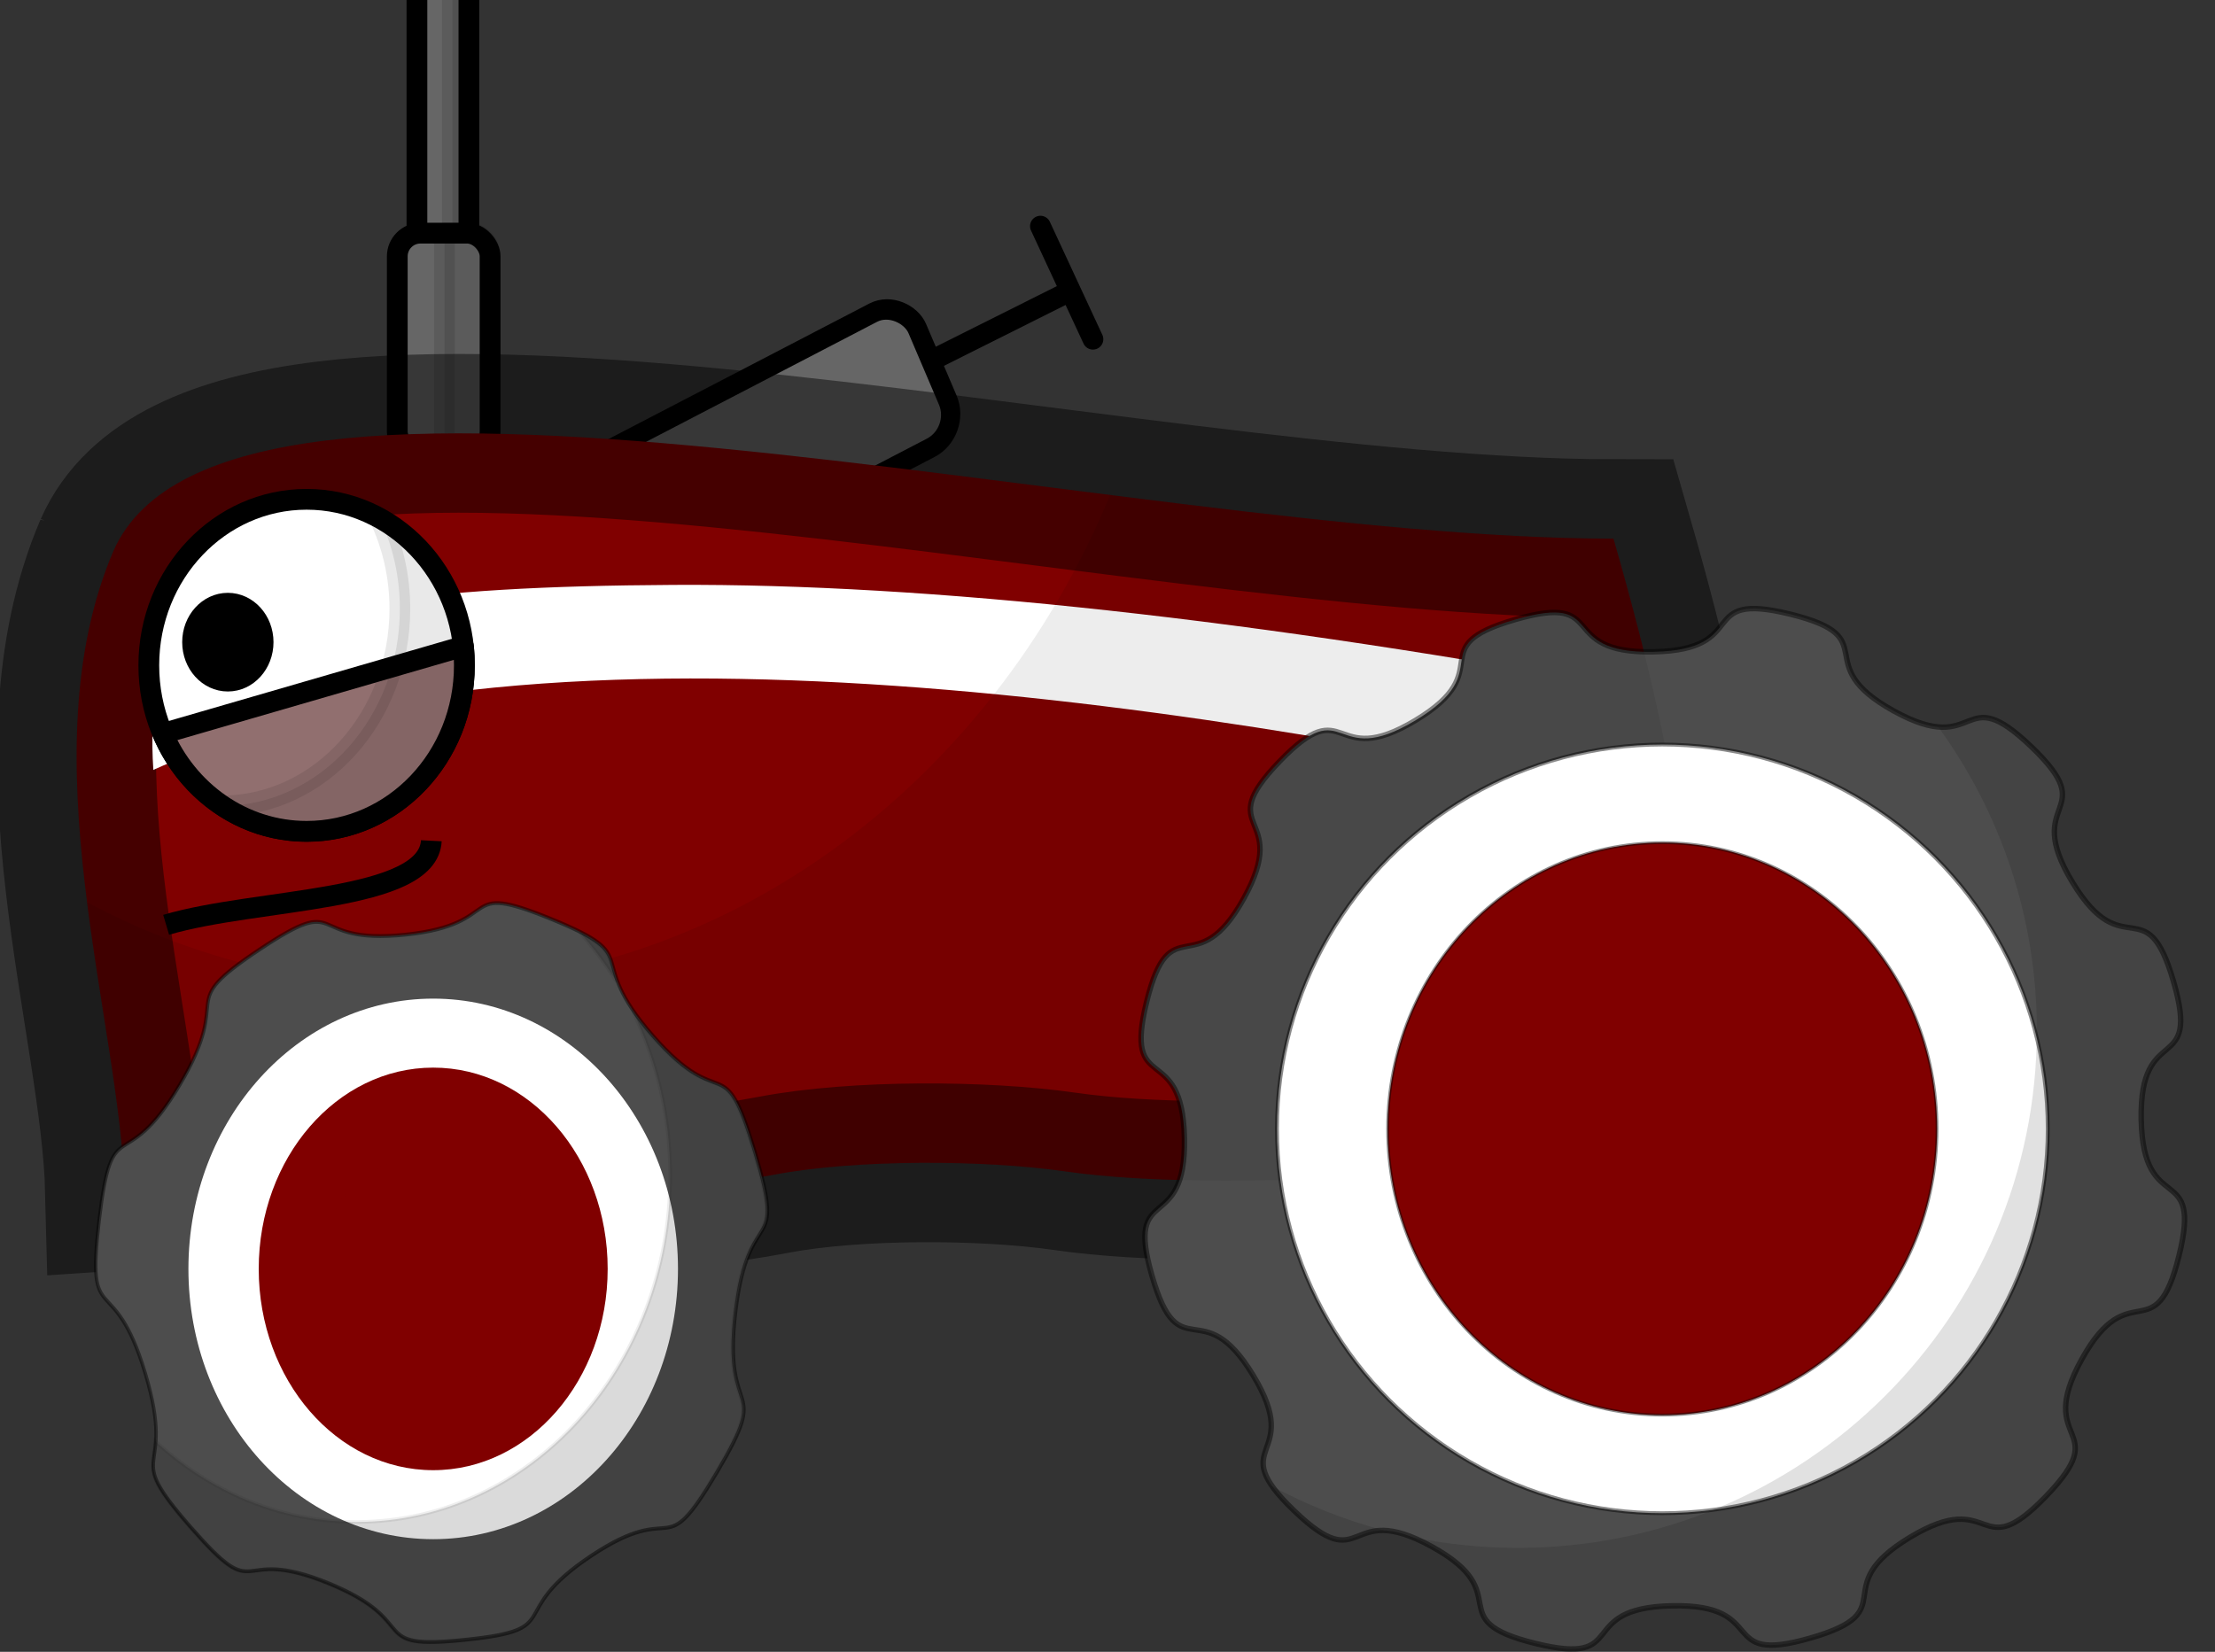 <?xml version="1.0" encoding="UTF-8" standalone="no"?>
<!-- Created with Inkscape (http://www.inkscape.org/) -->

<svg
   xmlns:dc="http://purl.org/dc/elements/1.1/"
   xmlns:cc="http://creativecommons.org/ns#"
   xmlns:rdf="http://www.w3.org/1999/02/22-rdf-syntax-ns#"
   xmlns:svg="http://www.w3.org/2000/svg"
   xmlns="http://www.w3.org/2000/svg"
   xmlns:sodipodi="http://sodipodi.sourceforge.net/DTD/sodipodi-0.dtd"
   xmlns:inkscape="http://www.inkscape.org/namespaces/inkscape"
   width="450"
   height="335.663"
   id="svg2"
   version="1.1"
   inkscape:version="0.91 r13725"
   sodipodi:docname="TRAKTOR2.svg"
   inkscape:export-filename="J:\git\love\tractor-game\assets\TRAKTOR2.png"
   inkscape:export-xdpi="40.006199"
   inkscape:export-ydpi="40.006199">
  <rect width="100%" height="100%" fill="#333333" stroke="none"/>
  <defs
     id="defs4" />
  <sodipodi:namedview
     id="base"
     pagecolor="#ffffff"
     bordercolor="#666666"
     borderopacity="1.0"
     inkscape:pageopacity="0.0"
     inkscape:pageshadow="2"
     inkscape:zoom="1.880904"
     inkscape:cx="120.9055"
     inkscape:cy="149.76273"
     inkscape:document-units="px"
     inkscape:current-layer="layer1"
     showgrid="false"
     inkscape:snap-global="true"
     inkscape:window-width="1920"
     inkscape:window-height="1017"
     inkscape:window-x="-8"
     inkscape:window-y="-8"
     inkscape:window-maximized="1"
     fit-margin-top="0"
     fit-margin-left="0"
     fit-margin-right="0"
     fit-margin-bottom="0" />
  <g
     inkscape:label="Ebene 1"
     inkscape:groupmode="layer"
     id="layer1"
     transform="translate(-153.184,-243.781)">
    <rect
       style="fill:#666666;stroke:#000000;stroke-width:4.217;stroke-miterlimit:4;stroke-dasharray:none;stroke-opacity:1"
       id="rect3020"
       width="10.561"
       height="84.978"
       x="237.887"
       y="210.162"
       ry="3.535" />
    <path
       style="fill:none;stroke:#000000;stroke-width:4.217;stroke-linecap:round;stroke-linejoin:round;stroke-miterlimit:4;stroke-dasharray:none;stroke-opacity:1"
       d="m 335.755,320.37 34.137,-17.084"
       id="path5329"
       inkscape:connector-curvature="0" />
    <rect
       style="fill:#666666;fill-opacity:1;stroke:#000000;stroke-width:4.034;stroke-miterlimit:4;stroke-dasharray:none;stroke-opacity:1"
       id="rect5323"
       width="92.071"
       height="29.839"
       x="99.192"
       y="426.377"
       transform="matrix(0.887,-0.461,0.392,0.92,0,0)"
       ry="7" />
    <path
       style="opacity:0.107;fill:#000000;fill-opacity:1;stroke:#000000;stroke-width:4.217;stroke-linecap:round;stroke-linejoin:round;stroke-miterlimit:4;stroke-dasharray:none;stroke-opacity:1"
       d="m 245.077,210.148 0,85.008 0.157,0 c 1.773,0 3.229,-1.608 3.229,-3.567 l 0,-77.91 c 0,-1.958 -1.456,-3.532 -3.229,-3.532 l -0.157,0 z"
       id="rect5366"
       inkscape:connector-curvature="0" />
    <rect
       style="fill:#666666;stroke:#000000;stroke-width:4.217;stroke-miterlimit:4;stroke-dasharray:none;stroke-opacity:1"
       id="rect3018"
       width="18.858"
       height="44.988"
       x="233.895"
       y="291.159"
       ry="4.713" />
    <path
       style="opacity:0.107;fill:#000000;fill-opacity:1;stroke:#000000;stroke-width:4.217;stroke-linecap:round;stroke-linejoin:round;stroke-miterlimit:4;stroke-dasharray:none;stroke-opacity:1"
       d="m 243.478,291.174 0,44.98 5.016,0 c 2.364,0 4.264,-2.098 4.264,-4.709 l 0,-35.561 c 0,-2.611 -1.9,-4.709 -4.264,-4.709 l -5.016,0 z"
       id="rect5358"
       inkscape:connector-curvature="0" />
    <path
       style="fill:#800000;stroke:#000000;stroke-width:32.263;stroke-miterlimit:4;stroke-dasharray:none;stroke-opacity:0.46"
       d="m 176.231,355.738 c 23.077,-52.271 203.921,-2.499 304.749,-2.499 30.688,106.591 3.376,95.18 0,132.466 -27.408,-6.494 -75.552,1.255 -111.661,-3.921 -16.274,-2.333 -42.297,-2.451 -58.862,0.706 -44.648,8.508 -82.933,-0.117 -131.963,3.215 -0.849,-34.314 -19.943,-88.649 -2.263,-129.967 z"
       id="rect3012"
       inkscape:connector-curvature="0"
       sodipodi:nodetypes="cccsscc" />
    <path
       style="fill:#ffffff;fill-opacity:1;stroke:none"
       d="m 290.081,362.636 c -51.549,0.284 -82.109,4.162 -105.075,18.862 -0.835,6.379 -1.09,12.63 -0.668,18.732 79.48,-35.827 219.191,-12.253 309.467,7.594 l -5.267,-23.338 C 407.671,369.482 341.63,362.352 290.081,362.636 Z"
       id="path5309"
       inkscape:connector-curvature="0"
       sodipodi:nodetypes="sccccs" />
    <path
       sodipodi:type="star"
       style="fill:#4d4d4d;stroke:#000000;stroke-opacity:0.46"
       id="path3023"
       sodipodi:sides="12"
       sodipodi:cx="491.72931"
       sodipodi:cy="478.67798"
       sodipodi:r1="87.735374"
       sodipodi:r2="97.483749"
       sodipodi:arg1="1.0277313"
       sodipodi:arg2="1.2895307"
       inkscape:flatsided="false"
       inkscape:rounded="0.7"
       inkscape:randomized="0"
       d="m 537.068,553.791 c -15.603,9.418 -0.77,13.481 -18.28,18.54 -17.509,5.059 -7.129,-6.289 -25.351,-5.934 -18.222,0.355 -7.408,11.29 -25.101,6.917 -17.693,-4.374 -3.029,-9.011 -18.987,-17.815 -15.958,-8.804 -12.06,6.074 -25.196,-6.56 -13.136,-12.634 1.882,-9.318 -7.536,-24.922 -9.418,-15.603 -13.481,-0.77 -18.54,-18.28 -5.059,-17.509 6.289,-7.129 5.934,-25.351 -0.355,-18.222 -11.29,-7.408 -6.917,-25.101 4.374,-17.693 9.011,-3.029 17.815,-18.987 8.804,-15.958 -6.074,-12.06 6.56,-25.196 12.634,-13.136 9.318,1.882 24.922,-7.536 15.603,-9.418 0.77,-13.481 18.28,-18.54 17.509,-5.059 7.129,6.289 25.351,5.934 18.222,-0.355 7.408,-11.29 25.101,-6.917 17.693,4.374 3.029,9.011 18.987,17.815 15.958,8.804 12.06,-6.074 25.196,6.56 13.136,12.634 -1.882,9.318 7.536,24.922 9.418,15.603 13.481,0.77 18.54,18.28 5.059,17.509 -6.289,7.129 -5.934,25.351 0.355,18.222 11.29,7.408 6.917,25.101 -4.374,17.693 -9.011,3.029 -17.815,18.987 -8.804,15.958 6.074,12.06 -6.56,25.196 -12.634,13.136 -9.318,-1.882 -24.922,7.536 z"
       inkscape:transform-center-x="-2.8416226"
       inkscape:transform-center-y="-7.5535007"
       transform="matrix(1.108,0,0,1.105,-53.836,-55.778)" />
    <path
       style="fill:none;stroke:#000000;stroke-width:4.217;stroke-linecap:round;stroke-linejoin:miter;stroke-miterlimit:4;stroke-dasharray:none;stroke-opacity:1"
       d="m 375.226,312.712 -10.668,-22.975 0,0"
       id="path5331"
       inkscape:connector-curvature="0" />
    <ellipse
       style="fill:#ffffff;fill-opacity:1;stroke:#000000;stroke-width:4.217;stroke-linecap:round;stroke-linejoin:round;stroke-miterlimit:4;stroke-dasharray:none;stroke-opacity:1"
       id="path5333"
       cx="215.475"
       cy="378.986"
       rx="32.059"
       ry="33.741" />
    <ellipse
       style="fill:#000000;fill-opacity:1;stroke:#000000;stroke-width:4.217;stroke-linecap:round;stroke-linejoin:round;stroke-miterlimit:4;stroke-dasharray:none;stroke-opacity:1"
       id="path5335"
       cx="199.473"
       cy="374.273"
       rx="7.166"
       ry="7.915" />
    <path
       style="fill:none;stroke:#000000;stroke-width:4.217;stroke-linecap:butt;stroke-linejoin:miter;stroke-miterlimit:4;stroke-dasharray:none;stroke-opacity:1"
       d="m 186.938,431.711 c 18.487,-5.486 53.237,-4.557 53.873,-17.084"
       id="path5337"
       inkscape:connector-curvature="0"
       sodipodi:nodetypes="cc" />
    <path
       style="fill:#916f6f;fill-opacity:1;stroke:#000000;stroke-width:4.217;stroke-linecap:round;stroke-linejoin:round;stroke-miterlimit:4;stroke-dasharray:none;stroke-opacity:1"
       d="m 247.335,375.109 -61.073,17.729 c 5.027,11.716 16.212,19.876 29.22,19.876 17.706,0 32.042,-15.091 32.042,-33.726 0,-1.31 -0.05,-2.608 -0.188,-3.878 z"
       id="path5351"
       inkscape:connector-curvature="0" />
    <path
       style="opacity:0.089;fill:#000000;fill-opacity:1;stroke:#000000;stroke-width:4.217;stroke-linecap:round;stroke-linejoin:round;stroke-miterlimit:4;stroke-dasharray:none;stroke-opacity:1"
       d="m 230.342,349.104 c 2.589,5.513 4.076,11.747 4.076,18.387 0,22.019 -16.092,39.893 -35.992,40.063 4.94,3.274 10.787,5.159 17.055,5.159 17.706,0 32.042,-15.091 32.042,-33.726 0,-12.982 -6.968,-24.24 -17.181,-29.883 z"
       id="path5412"
       inkscape:connector-curvature="0" />
    <path
       style="opacity:0.074;fill:#000000;fill-opacity:1;stroke:none"
       d="m 378.73,344.361 c -24.424,58.821 -78.219,99.69 -140.644,99.69 -24.095,0 -46.889,-6.076 -67.218,-16.932 2.744,21.68 7.217,42.366 7.619,58.588 49.031,-3.332 87.312,5.288 131.96,-3.22 16.565,-3.157 42.605,-3.025 58.879,-0.693 36.109,5.176 84.236,-2.581 111.644,3.913 3.376,-37.286 30.688,-25.89 0,-132.481 -29.267,0 -65.304,-4.19 -102.238,-8.864 z"
       id="path5439"
       inkscape:connector-curvature="0" />
    <path
       transform="matrix(0.704,0,0,0.777,-104.802,129.641)"
       inkscape:transform-center-y="-7.574092"
       inkscape:transform-center-x="-2.5734427"
       d="m 537.068,553.791 c -25.348,15.3 -6.686,19.151 -36.163,21.938 -29.476,2.787 -11.867,-4.494 -39.633,-14.772 -27.766,-10.278 -19.142,6.713 -39.699,-14.595 -20.557,-21.308 -3.886,-12.08 -13.162,-40.197 -9.276,-28.117 -17.183,-10.78 -13.341,-40.138 3.842,-29.357 7.022,-10.57 23.221,-35.353 16.199,-24.783 -2.285,-20.156 23.063,-35.456 25.348,-15.3 12.641,-1.1 42.118,-3.887 29.476,-2.787 14.334,-14.354 42.1,-4.075 27.766,10.278 8.742,9.197 29.299,30.505 20.557,21.308 20.159,2.257 29.435,30.374 9.276,28.117 -1.74,12.569 -5.582,41.927 -3.842,29.357 10.804,17.168 -5.395,41.951 -16.199,24.783 -10.912,6.476 -36.26,21.776 z"
       inkscape:randomized="0"
       inkscape:rounded="0.7"
       inkscape:flatsided="false"
       sodipodi:arg2="1.4765303"
       sodipodi:arg1="1.0277313"
       sodipodi:r2="97.483749"
       sodipodi:r1="87.735374"
       sodipodi:cy="478.67798"
       sodipodi:cx="491.72931"
       sodipodi:sides="7"
       id="path3039"
       style="fill:#4d4d4d;stroke:#000000;stroke-opacity:0.46"
       sodipodi:type="star" />
    <ellipse
       id="path3041"
       style="fill:#ffffff"
       cx="241.193"
       cy="501.632"
       rx="49.73"
       ry="54.924" />
    <ellipse
       style="fill:#800000"
       id="path3043"
       cx="241.193"
       cy="501.632"
       rx="35.446"
       ry="40.901" />
    <ellipse
       id="path3045"
       style="fill:#800000"
       cx="241.193"
       cy="501.632"
       rx="23.278"
       ry="23.372" />
    <path
       style="opacity:0.148;fill:#000000;fill-opacity:1;stroke:#000000;stroke-width:0.739;stroke-opacity:0.46"
       d="m 271.005,433.281 c 2.753,3.085 5.259,6.44 7.462,10.042 -1.796,-4.784 -0.584,-6.542 -7.462,-10.042 z m 10.879,16.309 c 4.762,9.862 7.462,21.111 7.462,33.068 0,38.88 -28.535,70.396 -63.738,70.396 -15.584,0 -29.84,-6.189 -40.914,-16.448 -0.381,6.057 -2.776,6.264 7.148,17.625 14.464,16.559 8.397,3.37 27.934,11.357 19.537,7.988 7.131,13.627 27.872,11.461 20.74,-2.166 7.622,-5.146 25.458,-17.036 17.836,-11.89 14.091,2.327 25.489,-16.932 11.398,-19.259 1.09,-9.804 3.794,-32.618 2.703,-22.814 10.477,-10.733 3.95,-32.584 -6.527,-21.85 -6.259,-7.022 -20.724,-23.581 -1.538,-1.761 -2.75,-3.31 -3.731,-4.709 z"
       id="path5434"
       inkscape:connector-curvature="0" />
    <ellipse
       style="fill:#ffffff;stroke:#000000;stroke-width:0.776;stroke-opacity:0.46"
       id="path3016"
       cx="490.907"
       cy="473.176"
       rx="78.296"
       ry="78.1" />
    <ellipse
       id="path3027"
       style="fill:#800000;stroke:#000000;stroke-width:0.565;stroke-opacity:0.46"
       cx="490.907"
       cy="473.176"
       rx="55.807"
       ry="58.16" />
    <path
       style="opacity:0.121;fill:#000000;fill-opacity:1;stroke:none"
       d="m 555.808,389.634 c -2.749,0.11 -4.626,2.224 -8.828,1.899 12.573,17.316 20.01,38.59 20.01,61.606 0,58.08 -47.224,105.185 -105.45,105.185 -7.462,0 -14.752,-0.774 -21.775,-2.245 1.245,0.49 2.629,1.145 4.189,2.003 17.679,9.728 1.448,14.851 21.048,19.683 19.6,4.833 7.613,-7.274 27.799,-7.666 20.186,-0.392 8.679,12.151 28.076,6.561 19.397,-5.59 2.967,-10.07 20.252,-20.478 17.285,-10.407 13.63,6.193 27.626,-8.322 13.996,-14.515 -2.483,-10.233 7.27,-27.868 9.753,-17.634 14.888,-1.41 19.733,-20.961 4.845,-19.551 -7.292,-7.594 -7.685,-27.729 -0.393,-20.136 12.182,-8.692 6.578,-28.04 -5.604,-19.348 -10.096,-2.959 -20.529,-20.201 -10.434,-17.242 6.209,-13.561 -8.343,-27.522 -5.002,-4.799 -7.768,-5.993 -9.97,-5.905 z M 411.481,545.72 c 0.976,1.407 2.445,3.072 4.57,5.111 11.054,10.605 11.228,3.655 18.417,3.971 -8.089,-2.138 -15.784,-5.197 -22.987,-9.082 z"
       id="path5429"
       inkscape:connector-curvature="0" />
  </g>
</svg>
